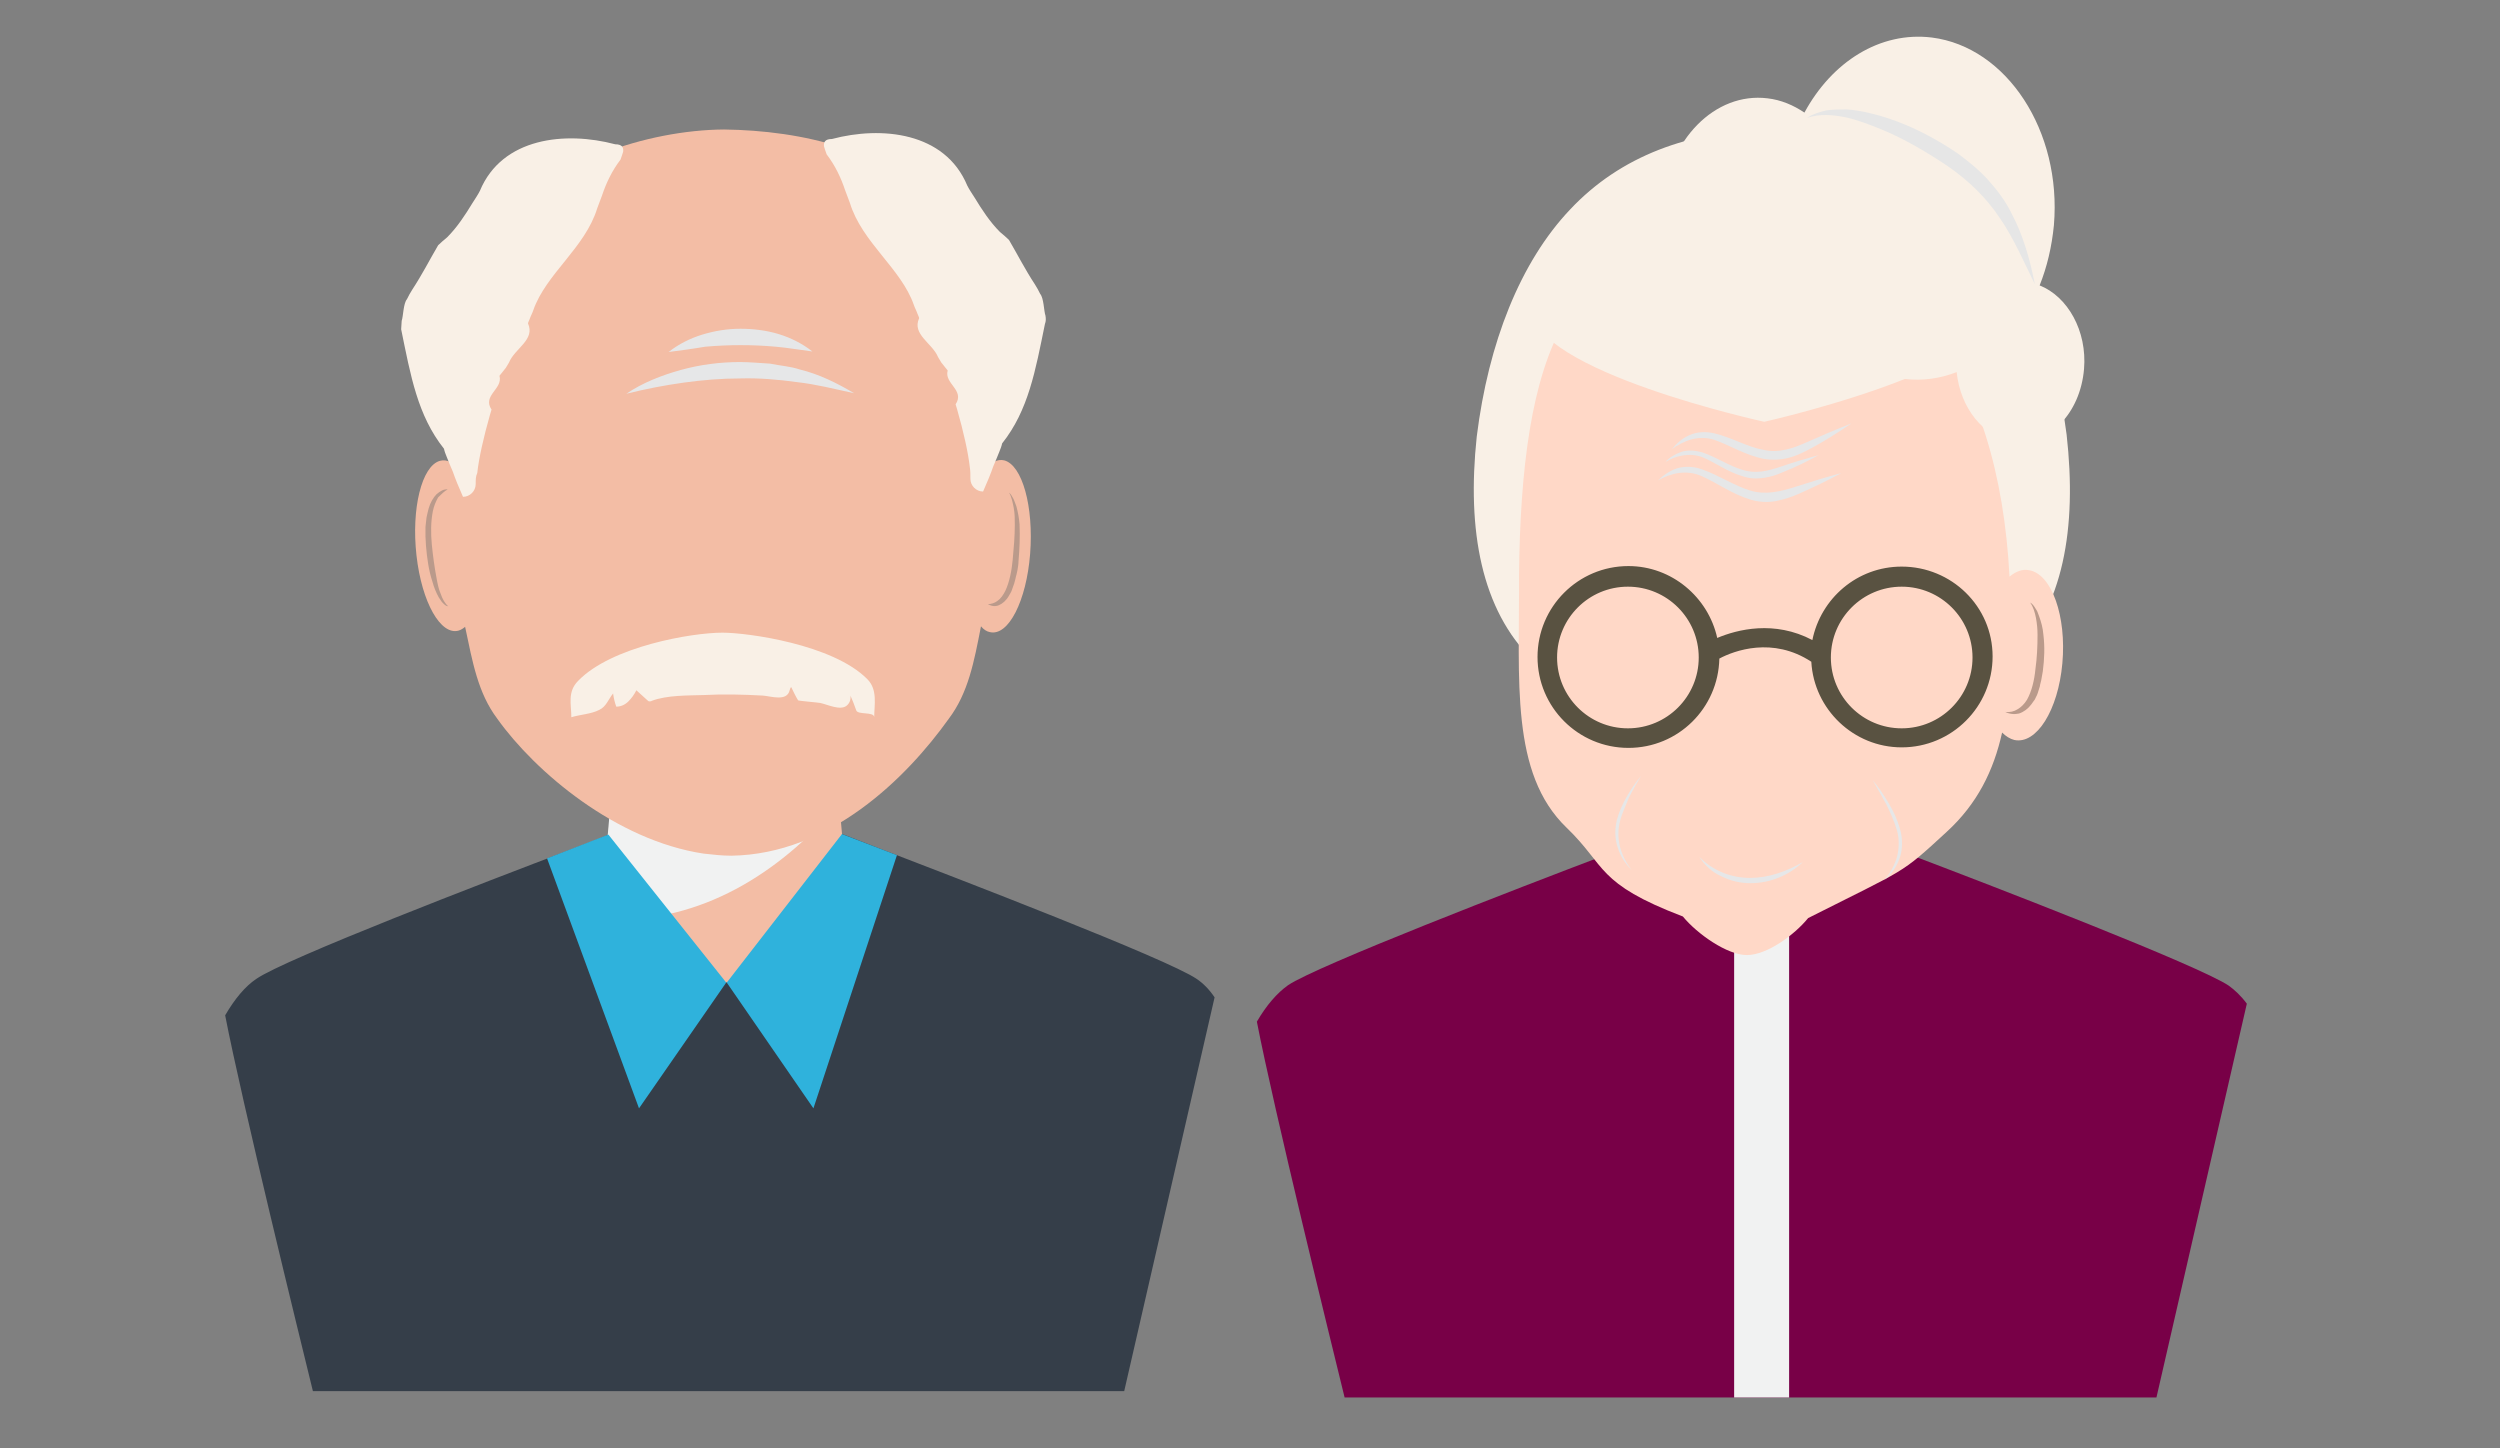 <?xml version="1.0" encoding="utf-8"?>
<!-- Generator: Adobe Illustrator 23.0.3, SVG Export Plug-In . SVG Version: 6.00 Build 0)  -->
<svg version="1.1" id="Layer_1" xmlns="http://www.w3.org/2000/svg" xmlns:xlink="http://www.w3.org/1999/xlink" x="0px" y="0px"
	 viewBox="0 0 473 274" style="enable-background:new 0 0 473 274;" xml:space="preserve">
<rect x="0" y="0" width="473" height="274" fill="#808080" stroke="none"/>
<style type="text/css">
	.st0{fill:#F3BDA5;}
	.st1{fill:#F1F2F2;}
	.st2{fill:#353E49;}
	.st3{fill:#2FB2DC;}
	.st4{fill:#BA9A8B;}
	.st5{fill:#F9F0E6;}
	.st6{fill:#E6E7E8;}
	.st7{fill:#FFD8C7;}
	.st8{fill:#780047;}
	.st9{fill:#E6E6E6;}
	.st10{fill:#595241;}
</style>
<g>
	<g id="top_3_">
		<g>
			<polygon class="st0" points="173.3,169.8 173.3,225.2 141.5,225.5 141.5,225.5 100.6,225.2 100.6,170 111.8,165.7 114.5,164.7 
				116.2,145.3 158.2,145.3 158.8,151.9 159.9,164.7 			"/>
			<path class="st1" d="M158.8,151.9C148.7,164,134.2,174,116.8,174h-0.7l-0.2,0c-5.7-0.3-10.8-1.3-15.3-2.9V170l11.2-4.3l2.6-1
				l1.7-19.5h42L158.8,151.9z"/>
		</g>
		<path class="st2" d="M226.4,185.2c-5.6-3.8-45-18.9-60.6-24.9c-3.7-1.4-6.3-2.5-6.5-2.5c0,0-0.2,5.3-0.8,14.4
			c-0.1,1-0.1,2.2-0.2,3.3c-5.5,5.7-13.2,10.4-21.8,10.4c-7.6,0-14.6-3.5-19.9-8.3c-0.1-1-0.1-1.9-0.2-2.8
			c-0.6-10.7-1.4-16.8-1.4-16.8c-0.2,0.1-2.6,1.1-6.9,2.7C92,166.8,54,181.4,48.5,185.2c-2.1,1.4-4.1,3.8-5.9,6.9
			c3.2,16.5,14,60.5,16.6,71.1h23.4h38.4h32.7h38.9h20.1l17.1-74.5C228.8,187.2,227.6,186,226.4,185.2z"/>
		<g>
			<polygon class="st3" points="159.3,157.8 169.7,161.8 153.9,209.7 137.5,185.9 			"/>
			<polygon class="st3" points="115.1,157.9 103.5,162.4 120.9,209.7 137.4,185.9 			"/>
		</g>
	</g>
	<g id="face_1_">
		<g>
			<path class="st0" d="M194.9,104.8c-0.7,8.9-4.1,15.6-7.6,14.8c-0.6-0.1-1.2-0.5-1.7-1.1c-1.3,6.7-2.4,12.6-6.1,17.5
				c-8,11.2-22.5,25.6-41.1,25.9c-1.8,0-3.5-0.2-5.3-0.4c-16.5-2.5-31.8-15.4-39-25.5c-3.7-4.9-4.7-10.8-6.1-17.4
				c-0.1,0.1-0.3,0.2-0.4,0.3c-0.3,0.2-0.5,0.3-0.8,0.4c-3.4,1-7-5.3-8-14.2c-1-8.9,1-16.9,4.4-17.9c1.4-0.4,2.8,0.4,4,2
				c2.5-24.5-4.2-29.2,8.1-46.7c8.2-11.8,27.2-17.9,41.7-18c14.5,0.2,31.9,3.8,40.1,15.7c8.2,11.5,7.3,30.3,9.2,48.8
				c1.1-1.5,2.4-2.2,3.7-1.9C193.4,88,195.6,95.8,194.9,104.8z"/>
			<g>
				<path class="st4" d="M84.7,92.6c-0.7-0.1-1.4,0.3-2.1,0.9c-0.6,0.6-1.2,1.6-1.5,2.7l-0.2,0.8c-0.1,0.3-0.1,0.6-0.2,0.9
					c-0.1,0.6-0.1,1.2-0.2,1.8c0,0.3,0,0.6,0,0.9l0,0.9c0,0.6,0.1,1.2,0.1,1.8c0.2,2.3,0.5,4.6,1.2,6.7c0.3,1.1,0.7,2.1,1.2,3
					c0.1,0.2,0.3,0.4,0.4,0.6c0.1,0.2,0.3,0.4,0.4,0.5c0.3,0.3,0.6,0.6,1,0.6c-0.6-0.5-1.1-1.4-1.4-2.3c-0.4-0.9-0.6-1.9-0.8-3
					c-0.4-2.1-0.7-4.3-0.9-6.4c-0.2-2.1-0.2-4.3,0.2-6.3c0.2-1,0.6-1.9,1-2.6C83.5,93.5,84.1,92.9,84.7,92.6z"/>
				<path class="st4" d="M186.9,114.3c0.7,0.4,1.4,0.5,2.1,0.2c0.7-0.3,1.4-0.9,1.9-1.8l0.4-0.7c0.1-0.2,0.2-0.5,0.3-0.8
					c0.2-0.5,0.4-1.1,0.5-1.6c0.1-0.3,0.1-0.6,0.2-0.8l0.2-0.9c0.1-0.6,0.2-1.2,0.2-1.7c0.2-2.3,0.3-4.6,0.2-7
					c-0.1-1.2-0.3-2.3-0.6-3.4c-0.1-0.3-0.2-0.5-0.3-0.8c-0.1-0.3-0.2-0.5-0.3-0.7c-0.2-0.4-0.5-0.9-0.8-1.1
					c0.5,0.8,0.7,1.9,0.9,2.9c0.2,1.1,0.2,2.1,0.2,3.2c0,2.2-0.2,4.4-0.4,6.6c-0.2,2.1-0.6,4.2-1.4,5.9c-0.4,0.8-0.9,1.5-1.5,1.9
					C188.2,114.1,187.5,114.3,186.9,114.3z"/>
			</g>
		</g>
		<path class="st5" d="M165.4,135.7c0-2.3,0.7-5.2-1.3-7.2c-6.5-6.6-22.7-8.8-27.4-8.8c-5.8,0-21,2.6-27.3,9.1
			c-2.1,2.1-1.3,4.5-1.3,6.9c1.6-0.5,3.8-0.6,5.3-1.4c1.3-0.6,1.7-2,2.6-3.1c0.1,0.8,0.3,1.7,0.6,2.5c0.9,0,1.7-0.4,2.3-1
			c0.6-0.6,1.1-1.3,1.5-2.1c0.7,0.6,1.4,1.3,2.1,1.9c0.1,0.1,0.2,0.2,0.4,0.2c0.1,0,0.3,0,0.4-0.1c2.9-1.1,6.9-1,9.9-1.1
			c3.7-0.2,7.4-0.1,11.1,0.1c1.5,0.1,4.6,1.2,5.1-1c0.1-0.2,0.1-0.5,0.3-0.6c0.4,0.8,0.8,1.7,1.3,2.5c0,0.1,3.7,0.4,4.2,0.5
			c1.4,0.3,3.8,1.5,5,0.5c0.6-0.5,0.8-1.2,0.7-1.9c0.4,0.9,0.8,1.9,1.1,2.8C162.3,135.3,165.4,134.6,165.4,135.7z"/>
		<path class="st5" d="M76,60.7c0.3-0.8,0.3-3.3,1-4.1c0.3-0.6,0.6-1.2,1-1.8c1.9-2.9,3.2-5.5,4.9-8.4c0.5-0.5,1.1-1,1.7-1.5
			c1.9-1.9,3.4-4.2,4.8-6.5c0.5-0.8,1-1.5,1.4-2.3c4.2-10.1,16.2-11.3,25.6-8.8c1.3,0,1.6,0.6,1.5,1.4c-0.1,0.4-0.3,0.9-0.5,1.5
			c-1.6,2.1-2.7,4.4-3.5,6.8c-0.3,0.8-0.6,1.6-0.9,2.4c-2.3,7.5-9.7,12.4-12.1,19.3c-0.2,0.6-0.5,1.1-0.7,1.7
			c-0.1,0.3-0.3,0.6-0.3,0.8c1.4,3.1-2.5,4.7-3.6,7.4c-0.2,0.3-0.4,0.7-0.6,1c-0.4,0.5-0.8,1-1.2,1.5c0.7,2.5-3.3,3.7-1.5,6.4
			c-0.1,0.3-0.2,0.7-0.3,1c-1.2,4.2-2.1,8.2-2.4,11C90,90.1,90,90.8,90,91.6c0,1.3-1.1,2.4-2.4,2.4l0,0c-0.8-1.8-1.5-3.5-1.9-4.7
			c-0.4-0.9-0.8-1.9-1.2-2.9c-0.2-0.5-0.4-1-0.5-1.5c-5-6.3-6.3-13.8-8.1-22.6C75.9,61.8,76,61.2,76,60.7z"/>
		<path class="st5" d="M197.8,59.7c-0.3-0.8-0.3-3.3-1-4.1c-0.3-0.6-0.6-1.2-1-1.8c-1.9-2.9-3.2-5.5-4.9-8.4c-0.5-0.5-1.1-1-1.7-1.5
			c-1.9-1.9-3.4-4.2-4.8-6.5c-0.5-0.8-1-1.5-1.4-2.3c-4.2-10.1-16.2-11.3-25.6-8.8c-1.3,0-1.6,0.6-1.5,1.4c0.1,0.4,0.3,0.9,0.5,1.5
			c1.6,2.1,2.7,4.4,3.5,6.8c0.3,0.8,0.6,1.6,0.9,2.4c2.3,7.5,9.7,12.4,12.1,19.3c0.2,0.6,0.5,1.1,0.7,1.7c0.1,0.3,0.3,0.6,0.3,0.8
			c-1.4,3.1,2.5,4.7,3.6,7.4c0.2,0.3,0.4,0.7,0.6,1c0.4,0.5,0.8,1,1.2,1.5c-0.7,2.5,3.3,3.7,1.5,6.4c0.1,0.3,0.2,0.7,0.3,1
			c1.2,4.2,2.1,8.2,2.4,11c0.1,0.6,0.1,1.3,0.1,2.1c0,1.3,1.1,2.4,2.4,2.4l0,0c0.8-1.8,1.5-3.5,1.9-4.7c0.4-0.9,0.8-1.9,1.2-2.9
			c0.2-0.5,0.4-1,0.5-1.5c5-6.3,6.3-13.8,8.1-22.6C197.9,60.8,197.9,60.3,197.8,59.7z"/>
		<g>
			<path class="st6" d="M118.5,74.5c3.1-2.1,6.7-3.5,10.3-4.5c3.6-1,7.4-1.5,11.2-1.5c1.9,0,3.8,0.2,5.7,0.3
				c1.9,0.4,3.8,0.5,5.6,1.1c3.7,0.9,7.1,2.6,10.3,4.5c-3.7-0.8-7.2-1.7-10.8-2.1c-3.6-0.5-7.2-0.8-10.7-0.7
				c-3.6,0-7.2,0.3-10.8,0.8C125.7,72.9,122.1,73.6,118.5,74.5z"/>
			<path class="st6" d="M126.5,66.6c1.9-1.5,4.1-2.6,6.4-3.3c2.3-0.7,4.7-1.1,7.2-1.1c2.4,0,4.9,0.3,7.2,1c2.3,0.7,4.5,1.8,6.4,3.3
				c-2.4-0.3-4.6-0.7-6.9-0.9c-2.2-0.2-4.4-0.3-6.7-0.3c-2.2,0-4.4,0.1-6.7,0.3C131.1,66,128.8,66.3,126.5,66.6z"/>
		</g>
	</g>
</g>
<g>
	<g id="top_7_">
		<g>
			<polygon class="st7" points="368.4,171.1 368.4,226.5 336.7,226.7 336.7,226.8 295.8,226.5 295.8,171.3 307,167 309.6,166 
				311.3,146.5 353.4,146.5 353.9,153.2 355,166 			"/>
			<path class="st1" d="M353.9,153.2c-10.1,12.1-24.5,22.1-41.9,22.1h-0.7l-0.2,0c-5.7-0.3-10.8-1.3-15.3-2.9v-1.1L307,167l2.6-1
				l1.7-19.5h42L353.9,153.2z"/>
		</g>
		<path class="st8" d="M425.1,189.9L408,264.4H254.4c-2.6-10.6-13.4-54.6-16.6-71.1c1.8-3.1,3.8-5.4,5.9-6.9
			c5.5-3.7,43.6-18.4,59.7-24.5c4.2-1.6,6.6-2.6,6.9-2.7l17.9-0.1l10.5,0l15.9,0c0.2,0.1,2.8,1.1,6.5,2.5
			c15.6,5.9,55,21.1,60.6,24.9C422.8,187.3,424,188.4,425.1,189.9z"/>
		<g>
			<polygon class="st1" points="338.5,159.1 338.5,264.4 328.1,264.4 328.1,159.1 			"/>
			<path class="st1" d="M328.9,192.3c0,2.4,2,4.4,4.4,4.4s4.4-2,4.4-4.4s-2-4.4-4.4-4.4S328.9,189.9,328.9,192.3z"/>
			<path class="st1" d="M328.9,223.9c0,2.4,2,4.4,4.4,4.4s4.4-2,4.4-4.4c0-2.4-2-4.4-4.4-4.4S328.9,221.5,328.9,223.9z"/>
			<circle class="st1" cx="333.3" cy="255.5" r="4.4"/>
		</g>
	</g>
	<g id="face_23_">
		<path class="st5" d="M391,82.2c2,17.7-0.6,32.8-10.3,42.4c-9.4,9.7-25.8,13.9-45.3,14.2c-19.4-0.1-35.9-4.2-45.4-13.9
			c-9.7-9.5-12.5-24.5-10.6-42.3c2.2-17.7,8.2-33,17.7-43c9.5-10.1,22.6-14.9,37.8-15.1c3.9,0,25.4,5.5,22.4-5
			c2.5,2.3,3,6.6,1.3,9.5c1.5-2.4,10.5,10.2,11.5,4.1c0.2-1-0.5-2.1-1.5-2.3c1.4,0,2.9,1,3.4,2.4c1.2,3.3-1.8,3.4,0.8,6.1
			C382.6,49.2,388.7,64.4,391,82.2z"/>
		<g>
			<path class="st7" d="M384,107.9c-1.3-0.3-2.6,0.2-3.8,1.2c-1-19.3-5.9-36-15.2-47.2c-9.2-11.3-22.6-17-37.3-17.5
				c-14.2-0.1-25.3,5-31.6,16.3c-6.4,10.9-8.5,28.1-8.7,48.2c0.1,19.9-1.7,37.4,9,47.7c7.6,7.3,5.5,10.5,22,16.8
				c2.7,3.3,8.4,7.3,12.1,7.3c3.8,0,9-3.8,11.6-7c18.8-9.5,17.3-8.1,26.2-16.3c5.8-5.3,8.9-11.6,10.5-18.8c0.7,0.7,1.5,1.2,2.3,1.4
				c4.2,0.9,8.3-5.6,9.1-14.5C391,116.6,388.2,108.7,384,107.9z"/>
			<path class="st4" d="M379.4,134.7c0.8,0.4,1.7,0.5,2.6,0.3c0.9-0.3,1.7-0.9,2.3-1.7l0.5-0.7c0.2-0.2,0.3-0.5,0.4-0.7
				c0.3-0.5,0.4-1,0.6-1.6c0.1-0.3,0.2-0.6,0.2-0.8l0.2-0.8c0.1-0.6,0.2-1.1,0.3-1.7c0.3-2.3,0.4-4.6,0.1-7
				c-0.1-1.2-0.4-2.3-0.8-3.4c-0.1-0.3-0.2-0.5-0.3-0.8c-0.1-0.3-0.3-0.5-0.4-0.7c-0.3-0.5-0.6-0.9-1-1.1c0.6,0.8,0.9,1.9,1.1,2.9
				c0.2,1.1,0.3,2.1,0.3,3.2c0,2.2-0.1,4.4-0.4,6.5c-0.2,2.1-0.7,4.2-1.6,5.8c-0.5,0.8-1.1,1.4-1.8,1.8
				C381.1,134.6,380.3,134.8,379.4,134.7z"/>
		</g>
		<g>
			<path class="st6" d="M313.7,90.9c1-1,2.2-1.8,3.6-2.3c1.4-0.4,3.1-0.4,4.7,0.2c3.2,1.1,6.1,3.1,9.1,4c2.9,0.9,5.8,0.2,8.6-0.7
				c2.8-0.9,5.7-1.8,8.7-2.6c-2.6,1.4-5.3,2.7-8,3.9c-1.4,0.6-2.8,1.1-4.4,1.4c-1.5,0.3-3.3,0.2-4.9-0.3c-3.3-1-6.2-3.1-9.1-4.4
				C319.1,88.8,316.1,89.5,313.7,90.9z"/>
			<path class="st6" d="M316.3,85c0.9-1.1,2-2.1,3.4-2.7c1.4-0.6,3-0.7,4.7-0.3c3.3,0.8,6.3,2.6,9.2,3.1c3,0.7,5.7-0.3,8.4-1.5
				c2.7-1.2,5.5-2.4,8.3-3.5c-2.5,1.7-5,3.3-7.6,4.7c-1.3,0.7-2.7,1.4-4.2,1.8c-1.5,0.4-3.2,0.5-4.9,0.2c-3.4-0.7-6.4-2.6-9.3-3.6
				C321.4,82.3,318.6,83.3,316.3,85z"/>
			<path class="st6" d="M315.1,87.4c0.8-0.9,1.9-1.5,3-1.9c1.2-0.4,2.6-0.3,4,0.1c2.7,0.9,5.1,2.6,7.6,3.3c2.5,0.8,4.8,0.2,7.2-0.6
				c2.3-0.8,4.7-1.5,7.2-2.2c-2.2,1.2-4.4,2.3-6.7,3.2c-1.1,0.5-2.3,0.9-3.6,1.1c-1.3,0.2-2.7,0.2-4.1-0.3c-2.8-0.8-5.2-2.6-7.6-3.6
				C319.6,85.6,317.1,86.2,315.1,87.4z"/>
			<path class="st6" d="M354.3,147.6c1.1,1.3,2.1,2.8,3,4.3c0.9,1.5,1.7,3.2,2.2,5c0.5,1.8,0.5,3.8-0.1,5.5
				c-0.6,1.7-1.6,3.1-2.9,4.1c1.1-1.2,1.9-2.7,2.4-4.3c0.4-1.6,0.5-3.4,0-5.1c-0.5-1.7-1.2-3.3-2-4.9
				C356,150.6,355.2,149.1,354.3,147.6z"/>
			<path class="st6" d="M310.5,146.8c-1,1.2-1.9,2.5-2.7,3.9c-0.8,1.4-1.5,2.9-1.9,4.5c-0.4,1.7-0.4,3.5,0.2,5.2
				c0.5,1.7,1.5,3.1,2.6,4.2c-1-1.3-1.8-2.8-2.2-4.4c-0.4-1.6-0.4-3.3,0-4.8c0.4-1.6,1.1-3,1.7-4.5
				C308.9,149.5,309.7,148.1,310.5,146.8z"/>
			<path class="st6" d="M321.5,162.1c2.6,2.7,6.1,4,9.6,4c3.5,0,6.9-1.2,10-3c-2.6,2.5-6.2,4-9.9,4c-1.9,0-3.7-0.4-5.5-1.3
				C323.9,165,322.5,163.7,321.5,162.1z"/>
		</g>
		<g>
			<path class="st5" d="M385.9,54c1.4-3.5,2.3-7.3,2.7-11.4c1.5-17.8-8.9-33.7-23.1-35.5c-9.8-1.2-18.9,4.6-24.1,14.2
				c-2.1-1.4-4.4-2.4-7-2.7c-9.9-1.2-18.8,7.8-19.9,20.2c-14.7,3.6-24.8,11-24.8,19.5c0,11.9,44.1,21.5,44.1,21.5s14.3-3.2,26.6-8.1
				c3.4,0.4,6.7-0.1,9.8-1.3c0.7,6.8,5.1,12.4,10.8,13.1c6.7,0.8,12.6-5.3,13.3-13.7C394.9,62.6,391.2,56.1,385.9,54z"/>
			<path class="st9" d="M341.9,22.3c1-0.7,2.3-1.1,3.6-1.4c1.3-0.2,2.6-0.2,3.9-0.2c2.6,0.2,5.1,0.8,7.6,1.6c4.9,1.6,9.4,4,13.5,6.8
				c2,1.5,4,3.1,5.7,5c1.7,1.9,3.2,3.9,4.3,6.1c2.3,4.3,3.6,9,4.5,13.6c-2.1-4.3-4-8.7-6.6-12.5c-2.6-3.9-5.9-7.1-9.8-9.8
				c-1.9-1.3-4-2.6-6.1-3.8c-2.1-1.2-4.3-2.3-6.5-3.2c-2.2-0.9-4.5-1.8-6.8-2.3C346.7,21.7,344.3,21.5,341.9,22.3z"/>
		</g>
		<path class="st10" d="M359.8,107.2c-8.4,0-15.3,6-16.9,13.9c-7.2-3.8-14.2-2-18-0.4c-1.7-7.7-8.6-13.6-16.8-13.6
			c-9.5,0-17.2,7.7-17.2,17.2s7.7,17.2,17.2,17.2c9.4,0,17-7.5,17.2-16.9c2.8-1.5,10.1-4.2,17.4,0.6c0.5,9,8,16.2,17.1,16.2
			c9.5,0,17.2-7.7,17.2-17.2S369.2,107.2,359.8,107.2z M308,137.8c-7.4,0-13.4-6-13.4-13.4c0-7.4,6-13.4,13.4-13.4
			c7.4,0,13.4,6,13.4,13.4C321.4,131.8,315.4,137.8,308,137.8z M359.8,137.8c-7.4,0-13.4-6-13.4-13.4c0-7.4,6-13.4,13.4-13.4
			c7.4,0,13.4,6,13.4,13.4C373.2,131.8,367.2,137.8,359.8,137.8z"/>
	</g>
</g>
</svg>
